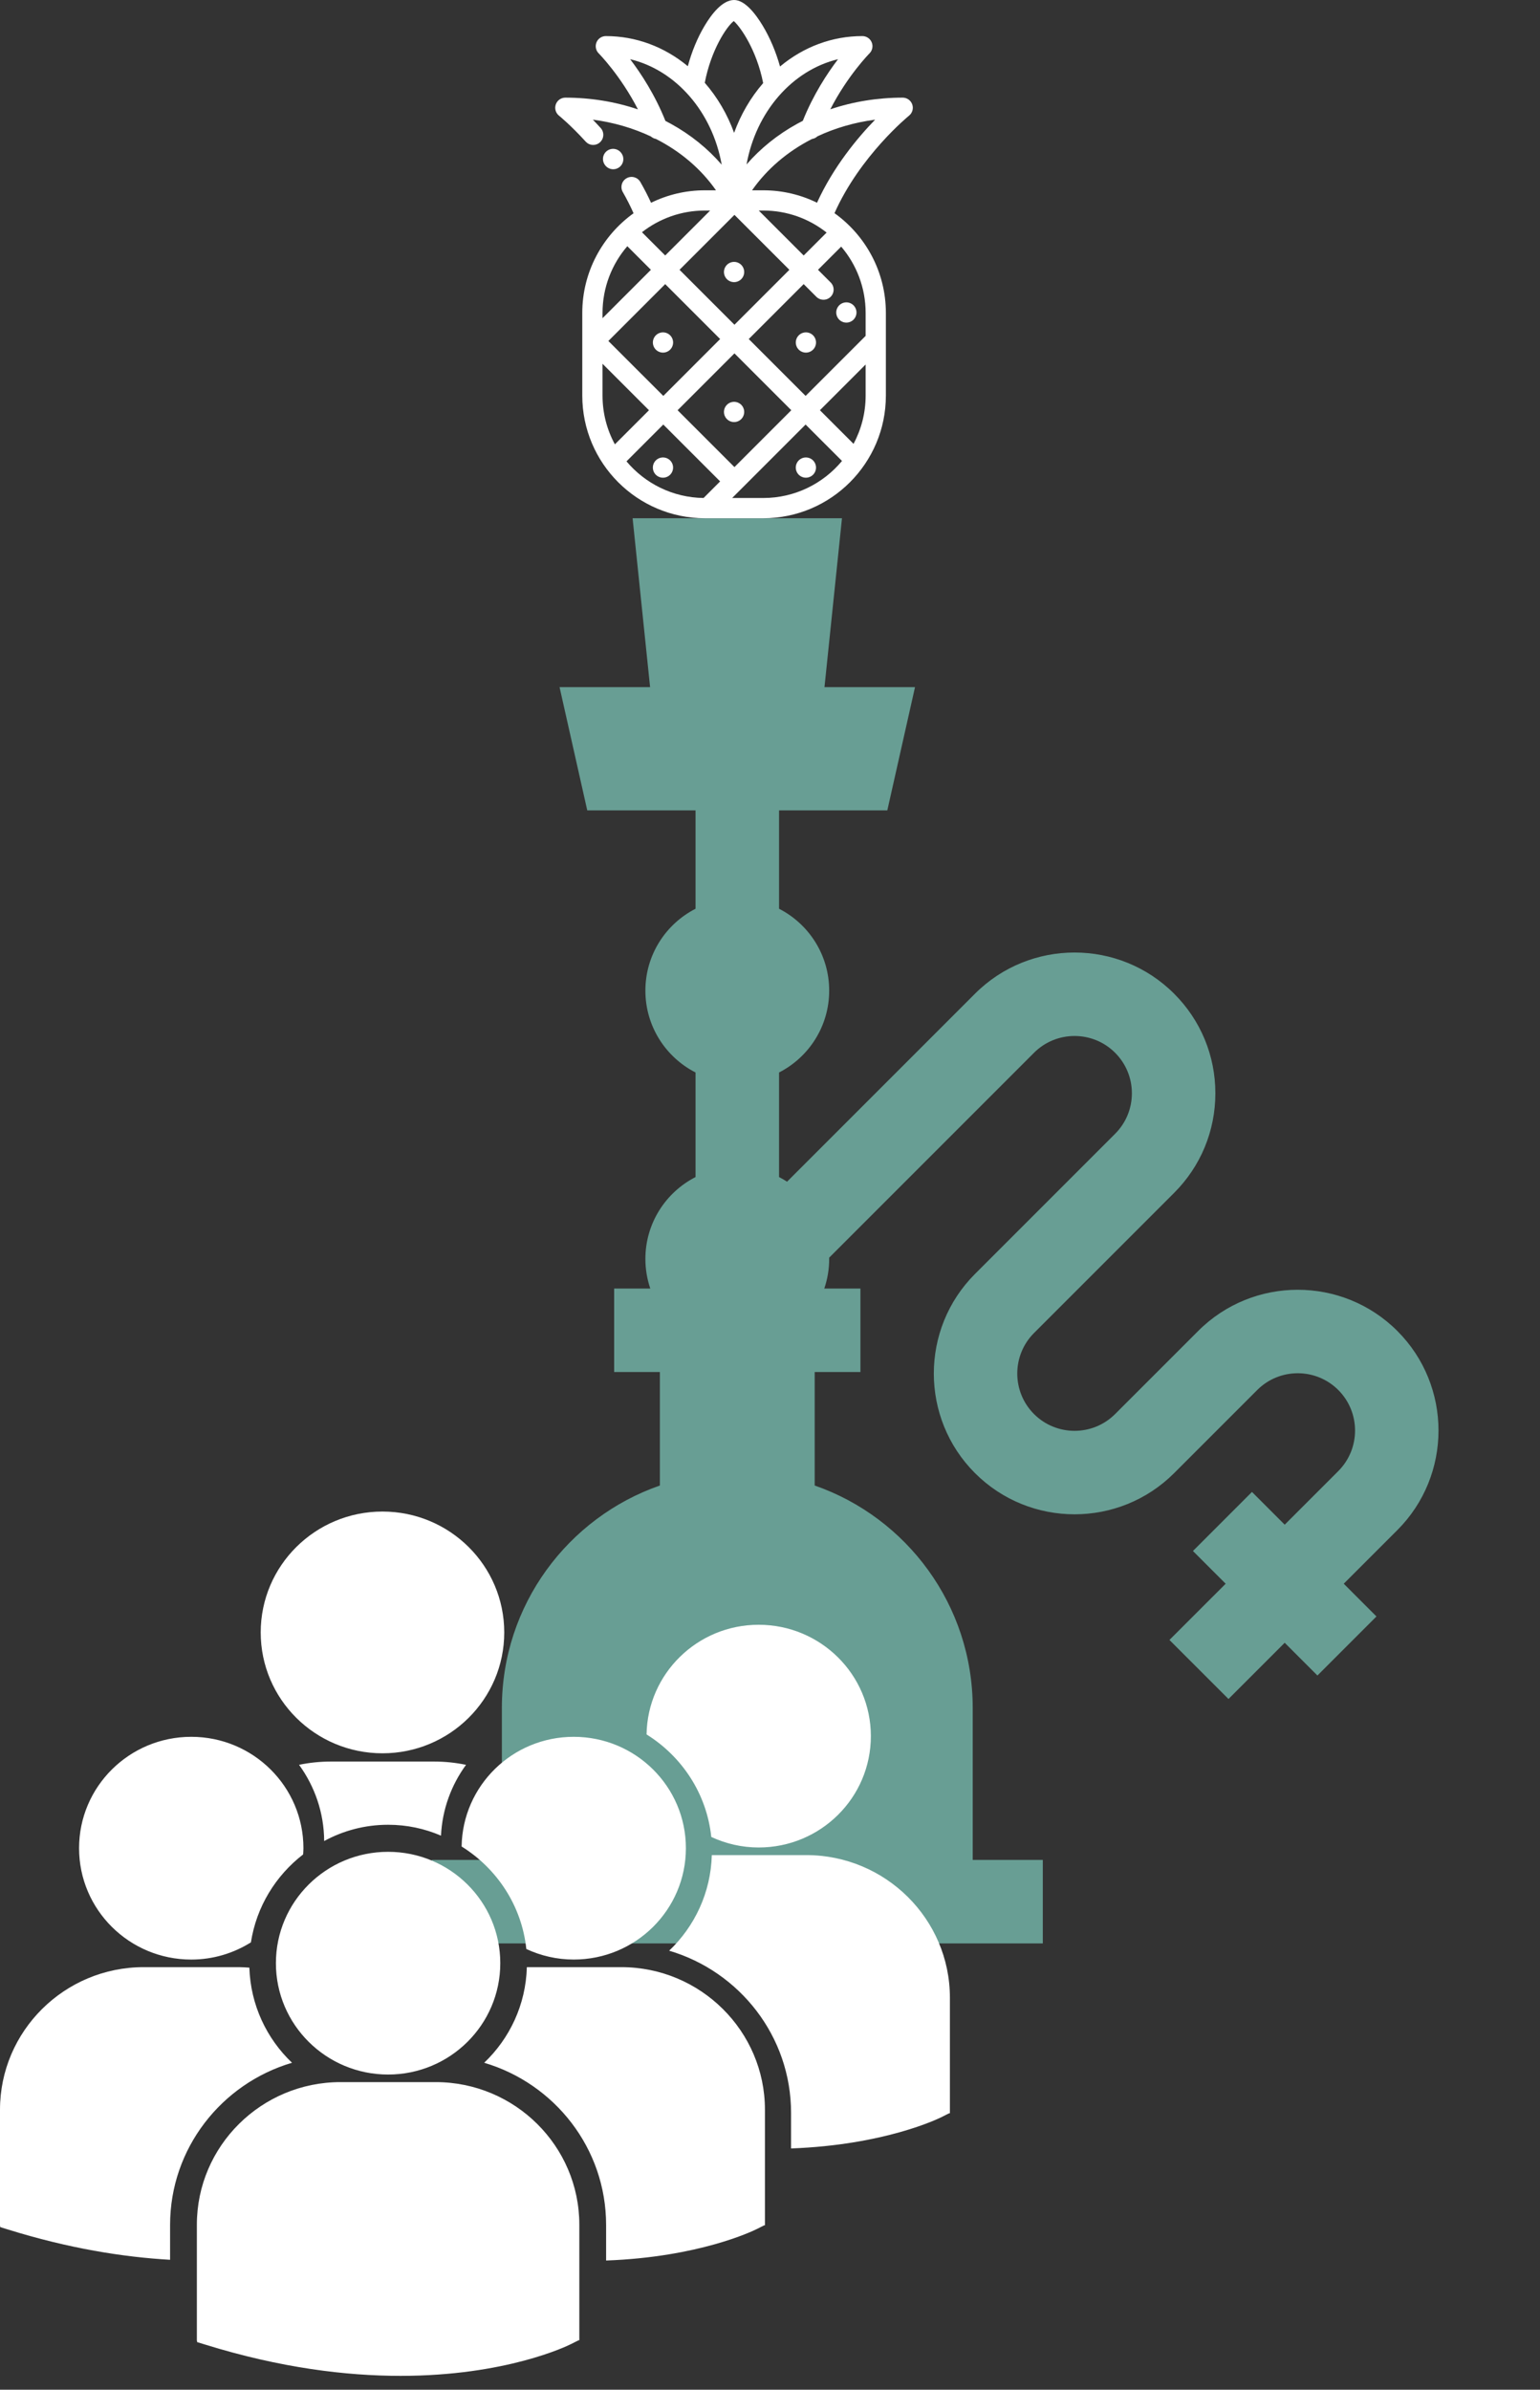 <svg width="107" height="166" viewBox="0 0 107 166" fill="none" xmlns="http://www.w3.org/2000/svg">
<rect x="0" y="0" width="107" height="166" fill="#333333" stroke="none"/>
<g opacity="0.8">
<path d="M97.087 92.455C93.272 88.64 87.065 88.64 83.251 92.455L77.477 98.229C75.925 99.781 73.398 99.781 71.845 98.229C70.292 96.676 70.292 94.149 71.845 92.597L81.579 82.863C83.427 81.015 84.444 78.558 84.444 75.945C84.444 73.332 83.427 70.875 81.579 69.028C77.764 65.213 71.558 65.213 67.743 69.028L54.685 82.086C54.505 81.969 54.319 81.862 54.128 81.764V81.597V74.667V74.501C56.195 73.444 57.612 71.295 57.612 68.813C57.612 66.332 56.195 64.183 54.128 63.126V56.292H61.651L63.575 47.734H57.285L58.501 36H43.954L45.169 47.734H38.879L40.803 56.292H48.327V63.126C46.259 64.183 44.842 66.332 44.842 68.814C44.842 71.295 46.259 73.444 48.327 74.501V74.668V81.598V81.764C46.259 82.821 44.842 84.97 44.842 87.452C44.842 88.171 44.963 88.862 45.183 89.508H42.672V95.308H45.849V103.191C39.457 105.415 34.87 111.493 34.87 118.643V129.199H30V135H72.455V129.199H67.585V118.643C67.585 111.493 62.997 105.415 56.605 103.191V95.308H59.782V89.508H57.272C57.491 88.862 57.612 88.171 57.612 87.452C57.612 87.423 57.61 87.394 57.61 87.365L71.845 73.129C73.398 71.577 75.925 71.577 77.477 73.129C78.229 73.882 78.644 74.882 78.644 75.945C78.644 77.009 78.229 78.009 77.477 78.761L67.743 88.495C63.929 92.309 63.929 98.516 67.743 102.331C71.558 106.145 77.765 106.145 81.579 102.331L87.353 96.557C88.905 95.004 91.432 95.004 92.985 96.557C94.538 98.109 94.538 100.636 92.985 102.189L89.262 105.912L86.988 103.638L82.886 107.74L85.16 110.014L81.254 113.919L85.356 118.021L89.262 114.115L91.536 116.389L95.637 112.287L93.364 110.013L97.087 106.29C100.901 102.476 100.901 96.269 97.087 92.455Z" fill="#76B9AD"/>
</g>
<path d="M63.383 7.253C63.284 6.972 63.018 6.783 62.72 6.783C60.971 6.783 59.269 7.061 57.69 7.593C58.899 5.239 60.395 3.726 60.413 3.708C60.614 3.507 60.675 3.205 60.567 2.942C60.458 2.678 60.201 2.507 59.917 2.507C57.826 2.507 55.841 3.248 54.196 4.62C53.914 3.603 53.498 2.62 52.989 1.777C52.499 0.966 51.757 0 51.006 0C50.196 0 49.445 0.972 48.958 1.788C48.465 2.612 48.064 3.583 47.79 4.599C46.15 3.241 44.175 2.507 42.095 2.507C41.81 2.507 41.554 2.678 41.445 2.941C41.337 3.204 41.397 3.507 41.598 3.708C41.616 3.726 43.114 5.24 44.324 7.598C42.741 7.063 41.034 6.783 39.28 6.783C38.982 6.783 38.716 6.971 38.617 7.253C38.518 7.534 38.607 7.847 38.839 8.034C38.847 8.041 39.657 8.696 40.694 9.837C40.955 10.125 41.399 10.146 41.687 9.885C41.974 9.624 41.996 9.179 41.735 8.892C41.545 8.683 41.363 8.49 41.191 8.312C42.629 8.5 43.99 8.898 45.224 9.479C45.323 9.569 45.445 9.628 45.576 9.651C47.267 10.512 48.702 11.725 49.747 13.219H48.978C47.636 13.219 46.366 13.531 45.236 14.086C45.016 13.604 44.767 13.12 44.492 12.642C44.299 12.306 43.869 12.189 43.532 12.383C43.195 12.576 43.079 13.006 43.273 13.342C43.553 13.831 43.803 14.325 44.02 14.814C41.864 16.361 40.457 18.889 40.457 21.739V27.48C40.457 32.178 44.279 36 48.977 36H53.031C57.729 36 61.551 32.178 61.551 27.48V21.739C61.551 18.886 60.141 16.355 57.981 14.808C59.759 10.81 63.127 8.062 63.161 8.034C63.393 7.847 63.482 7.534 63.383 7.253ZM58.227 4.113C57.471 5.107 56.504 6.582 55.78 8.392C55.647 8.46 55.515 8.53 55.384 8.602C54.027 9.349 52.841 10.305 51.871 11.423C52.528 7.768 55.041 4.879 58.227 4.113ZM50.982 1.463C51.438 1.856 52.57 3.46 53.025 5.772C52.148 6.783 51.468 7.955 51.006 9.228C50.54 7.946 49.853 6.766 48.968 5.75C49.398 3.486 50.484 1.843 50.982 1.463ZM46.616 8.602C46.49 8.532 46.362 8.465 46.234 8.4C45.51 6.586 44.541 5.108 43.784 4.113C46.976 4.881 49.491 7.777 50.144 11.44C49.171 10.315 47.98 9.352 46.616 8.602ZM51.03 14.926L54.846 18.742L51.03 22.558L47.214 18.742L51.03 14.926ZM52.718 14.625H53.031C54.692 14.625 56.221 15.197 57.433 16.155L55.84 17.748L52.718 14.625ZM51.03 24.547L54.98 28.497L51.03 32.447L47.08 28.497L51.03 24.547ZM46.086 27.502L42.269 23.686L46.219 19.736L50.035 23.552L46.086 27.502ZM48.977 14.625H49.342L46.219 17.747L44.604 16.132C45.811 15.188 47.33 14.625 48.977 14.625ZM41.864 21.739C41.864 19.97 42.513 18.349 43.586 17.103L45.225 18.742L41.864 22.103V21.739ZM42.722 30.866C42.175 29.858 41.864 28.705 41.864 27.48V25.269L45.091 28.497L42.722 30.866ZM48.889 34.588C48.887 34.589 48.886 34.591 48.884 34.593C46.737 34.565 44.816 33.581 43.529 32.048L46.086 29.491L50.035 33.441L48.889 34.588ZM53.031 34.594H50.871L55.974 29.491L58.503 32.02C57.197 33.592 55.229 34.594 53.031 34.594ZM60.145 27.48C60.145 28.691 59.84 29.833 59.304 30.832L56.968 28.497L60.145 25.32V27.48ZM58.446 17.131C59.505 18.373 60.145 19.983 60.145 21.739V23.332L55.974 27.502L52.024 23.552L55.84 19.736L56.72 20.616C56.858 20.753 57.037 20.822 57.217 20.822C57.397 20.822 57.577 20.753 57.715 20.616C57.989 20.341 57.989 19.896 57.715 19.622L56.835 18.742L58.446 17.131ZM56.766 14.082C55.637 13.53 54.37 13.219 53.031 13.219H52.253C53.297 11.727 54.73 10.515 56.418 9.654C56.56 9.633 56.693 9.568 56.798 9.469C58.025 8.894 59.376 8.5 60.805 8.313C59.6 9.552 57.917 11.562 56.766 14.082Z" fill="white"/>
<path d="M43.17 10.633L43.161 10.622C42.929 10.311 42.488 10.248 42.177 10.48C41.866 10.713 41.803 11.153 42.035 11.464L42.043 11.475C42.182 11.66 42.393 11.758 42.607 11.758C42.754 11.758 42.901 11.712 43.028 11.617C43.339 11.385 43.402 10.944 43.17 10.633Z" fill="white"/>
<path d="M59.303 21.21C59.172 21.079 58.99 21.004 58.806 21.004C58.62 21.004 58.439 21.079 58.308 21.21C58.178 21.341 58.102 21.522 58.102 21.707C58.102 21.892 58.178 22.073 58.308 22.204C58.439 22.335 58.62 22.41 58.806 22.41C58.99 22.41 59.172 22.335 59.303 22.204C59.433 22.073 59.509 21.892 59.509 21.707C59.509 21.522 59.433 21.341 59.303 21.21Z" fill="white"/>
<path d="M51.501 18.398C51.37 18.267 51.189 18.192 51.004 18.192C50.819 18.192 50.638 18.267 50.507 18.398C50.376 18.529 50.301 18.71 50.301 18.896C50.301 19.081 50.376 19.262 50.507 19.393C50.638 19.524 50.819 19.599 51.004 19.599C51.189 19.599 51.37 19.524 51.501 19.393C51.632 19.262 51.707 19.081 51.707 18.896C51.707 18.71 51.632 18.53 51.501 18.398Z" fill="white"/>
<path d="M51.501 28.119C51.37 27.988 51.189 27.913 51.004 27.913C50.819 27.913 50.638 27.988 50.507 28.119C50.376 28.25 50.301 28.431 50.301 28.616C50.301 28.802 50.376 28.982 50.507 29.113C50.638 29.244 50.819 29.319 51.004 29.319C51.189 29.319 51.37 29.245 51.501 29.113C51.632 28.982 51.707 28.801 51.707 28.616C51.707 28.431 51.632 28.25 51.501 28.119Z" fill="white"/>
<path d="M46.562 23.294C46.431 23.163 46.25 23.088 46.065 23.088C45.88 23.088 45.698 23.163 45.568 23.294C45.437 23.425 45.362 23.606 45.362 23.791C45.362 23.976 45.437 24.157 45.568 24.288C45.699 24.419 45.88 24.494 46.065 24.494C46.25 24.494 46.431 24.419 46.562 24.288C46.693 24.157 46.768 23.976 46.768 23.791C46.768 23.606 46.693 23.425 46.562 23.294Z" fill="white"/>
<path d="M56.492 23.294C56.361 23.163 56.18 23.088 55.995 23.088C55.81 23.088 55.629 23.163 55.498 23.294C55.367 23.425 55.292 23.606 55.292 23.791C55.292 23.976 55.367 24.157 55.498 24.288C55.629 24.419 55.81 24.494 55.995 24.494C56.18 24.494 56.361 24.419 56.492 24.288C56.623 24.157 56.698 23.976 56.698 23.791C56.698 23.606 56.623 23.425 56.492 23.294Z" fill="white"/>
<path d="M56.491 31.983C56.361 31.852 56.179 31.777 55.994 31.777C55.809 31.777 55.628 31.852 55.496 31.983C55.366 32.114 55.291 32.295 55.291 32.48C55.291 32.665 55.366 32.846 55.496 32.977C55.628 33.108 55.809 33.183 55.994 33.183C56.179 33.183 56.36 33.108 56.491 32.977C56.622 32.846 56.697 32.665 56.697 32.48C56.697 32.295 56.622 32.114 56.491 31.983Z" fill="white"/>
<path d="M46.561 31.983C46.43 31.852 46.249 31.777 46.064 31.777C45.878 31.777 45.698 31.852 45.566 31.983C45.435 32.114 45.361 32.294 45.361 32.48C45.361 32.665 45.435 32.846 45.566 32.977C45.698 33.108 45.878 33.183 46.064 33.183C46.249 33.183 46.43 33.108 46.561 32.977C46.692 32.846 46.766 32.665 46.766 32.48C46.766 32.294 46.692 32.114 46.561 31.983Z" fill="white"/>
<path d="M18.114 113.397C18.114 108.759 21.902 105 26.575 105C31.247 105 35.035 108.759 35.035 113.397C35.035 118.034 31.247 121.793 26.575 121.793C21.902 121.793 18.114 118.034 18.114 113.397ZM30.641 127.514C30.726 125.685 31.36 123.993 32.38 122.594C31.664 122.445 30.924 122.366 30.165 122.366H22.986C22.229 122.366 21.49 122.445 20.778 122.592C21.863 124.086 22.513 125.912 22.523 127.888C23.843 127.167 25.358 126.757 26.966 126.757C28.271 126.757 29.513 127.027 30.641 127.514ZM32.073 128.267C34.53 129.797 36.254 132.384 36.569 135.388C37.57 135.852 38.683 136.12 39.862 136.12C44.167 136.12 47.656 132.657 47.656 128.384C47.656 124.111 44.167 120.648 39.862 120.648C35.596 120.648 32.138 124.049 32.073 128.267ZM26.966 144.108C31.27 144.108 34.76 140.643 34.76 136.372C34.76 132.1 31.27 128.636 26.966 128.636C22.661 128.636 19.17 132.1 19.17 136.372C19.17 140.643 22.661 144.108 26.966 144.108ZM30.273 144.634H23.659C18.156 144.634 13.678 149.078 13.678 154.541V162.569L13.699 162.695L14.256 162.867C19.508 164.495 24.07 165.039 27.826 165.039C35.16 165.039 39.413 162.964 39.675 162.831L40.196 162.569H40.252V154.541C40.252 149.078 35.776 144.634 30.273 144.634ZM43.17 136.648H36.606C36.535 139.255 35.414 141.602 33.641 143.29C38.533 144.733 42.112 149.235 42.112 154.553V157.027C48.592 156.79 52.326 154.968 52.572 154.846L53.093 154.583H53.148V146.553C53.149 141.092 48.672 136.648 43.17 136.648ZM44.924 120.483C47.382 122.013 49.105 124.6 49.42 127.604C50.421 128.068 51.534 128.336 52.712 128.336C57.019 128.336 60.508 124.873 60.508 120.601C60.508 116.327 57.018 112.864 52.712 112.864C48.447 112.864 44.989 116.266 44.924 120.483ZM56.02 128.864H49.457C49.386 131.471 48.265 133.818 46.493 135.505C51.384 136.948 54.963 141.451 54.963 146.769V149.242C61.442 149.006 65.178 147.185 65.424 147.061L65.944 146.799H66V138.768C66.001 133.308 61.523 128.864 56.02 128.864ZM13.289 136.121C14.814 136.121 16.232 135.678 17.434 134.926C17.817 132.453 19.153 130.291 21.061 128.819C21.069 128.674 21.082 128.531 21.082 128.384C21.082 124.111 17.592 120.648 13.289 120.648C8.983 120.648 5.494 124.111 5.494 128.384C5.494 132.658 8.983 136.121 13.289 136.121ZM20.289 143.29C18.525 141.61 17.408 139.276 17.326 136.684C17.083 136.667 16.842 136.648 16.594 136.648H9.981C4.477 136.648 0 141.092 0 146.553V154.583L0.02 154.708L0.578 154.88C4.79 156.188 8.551 156.788 11.818 156.976V154.552C11.818 149.235 15.396 144.733 20.289 143.29Z" fill="white"/>
</svg>
